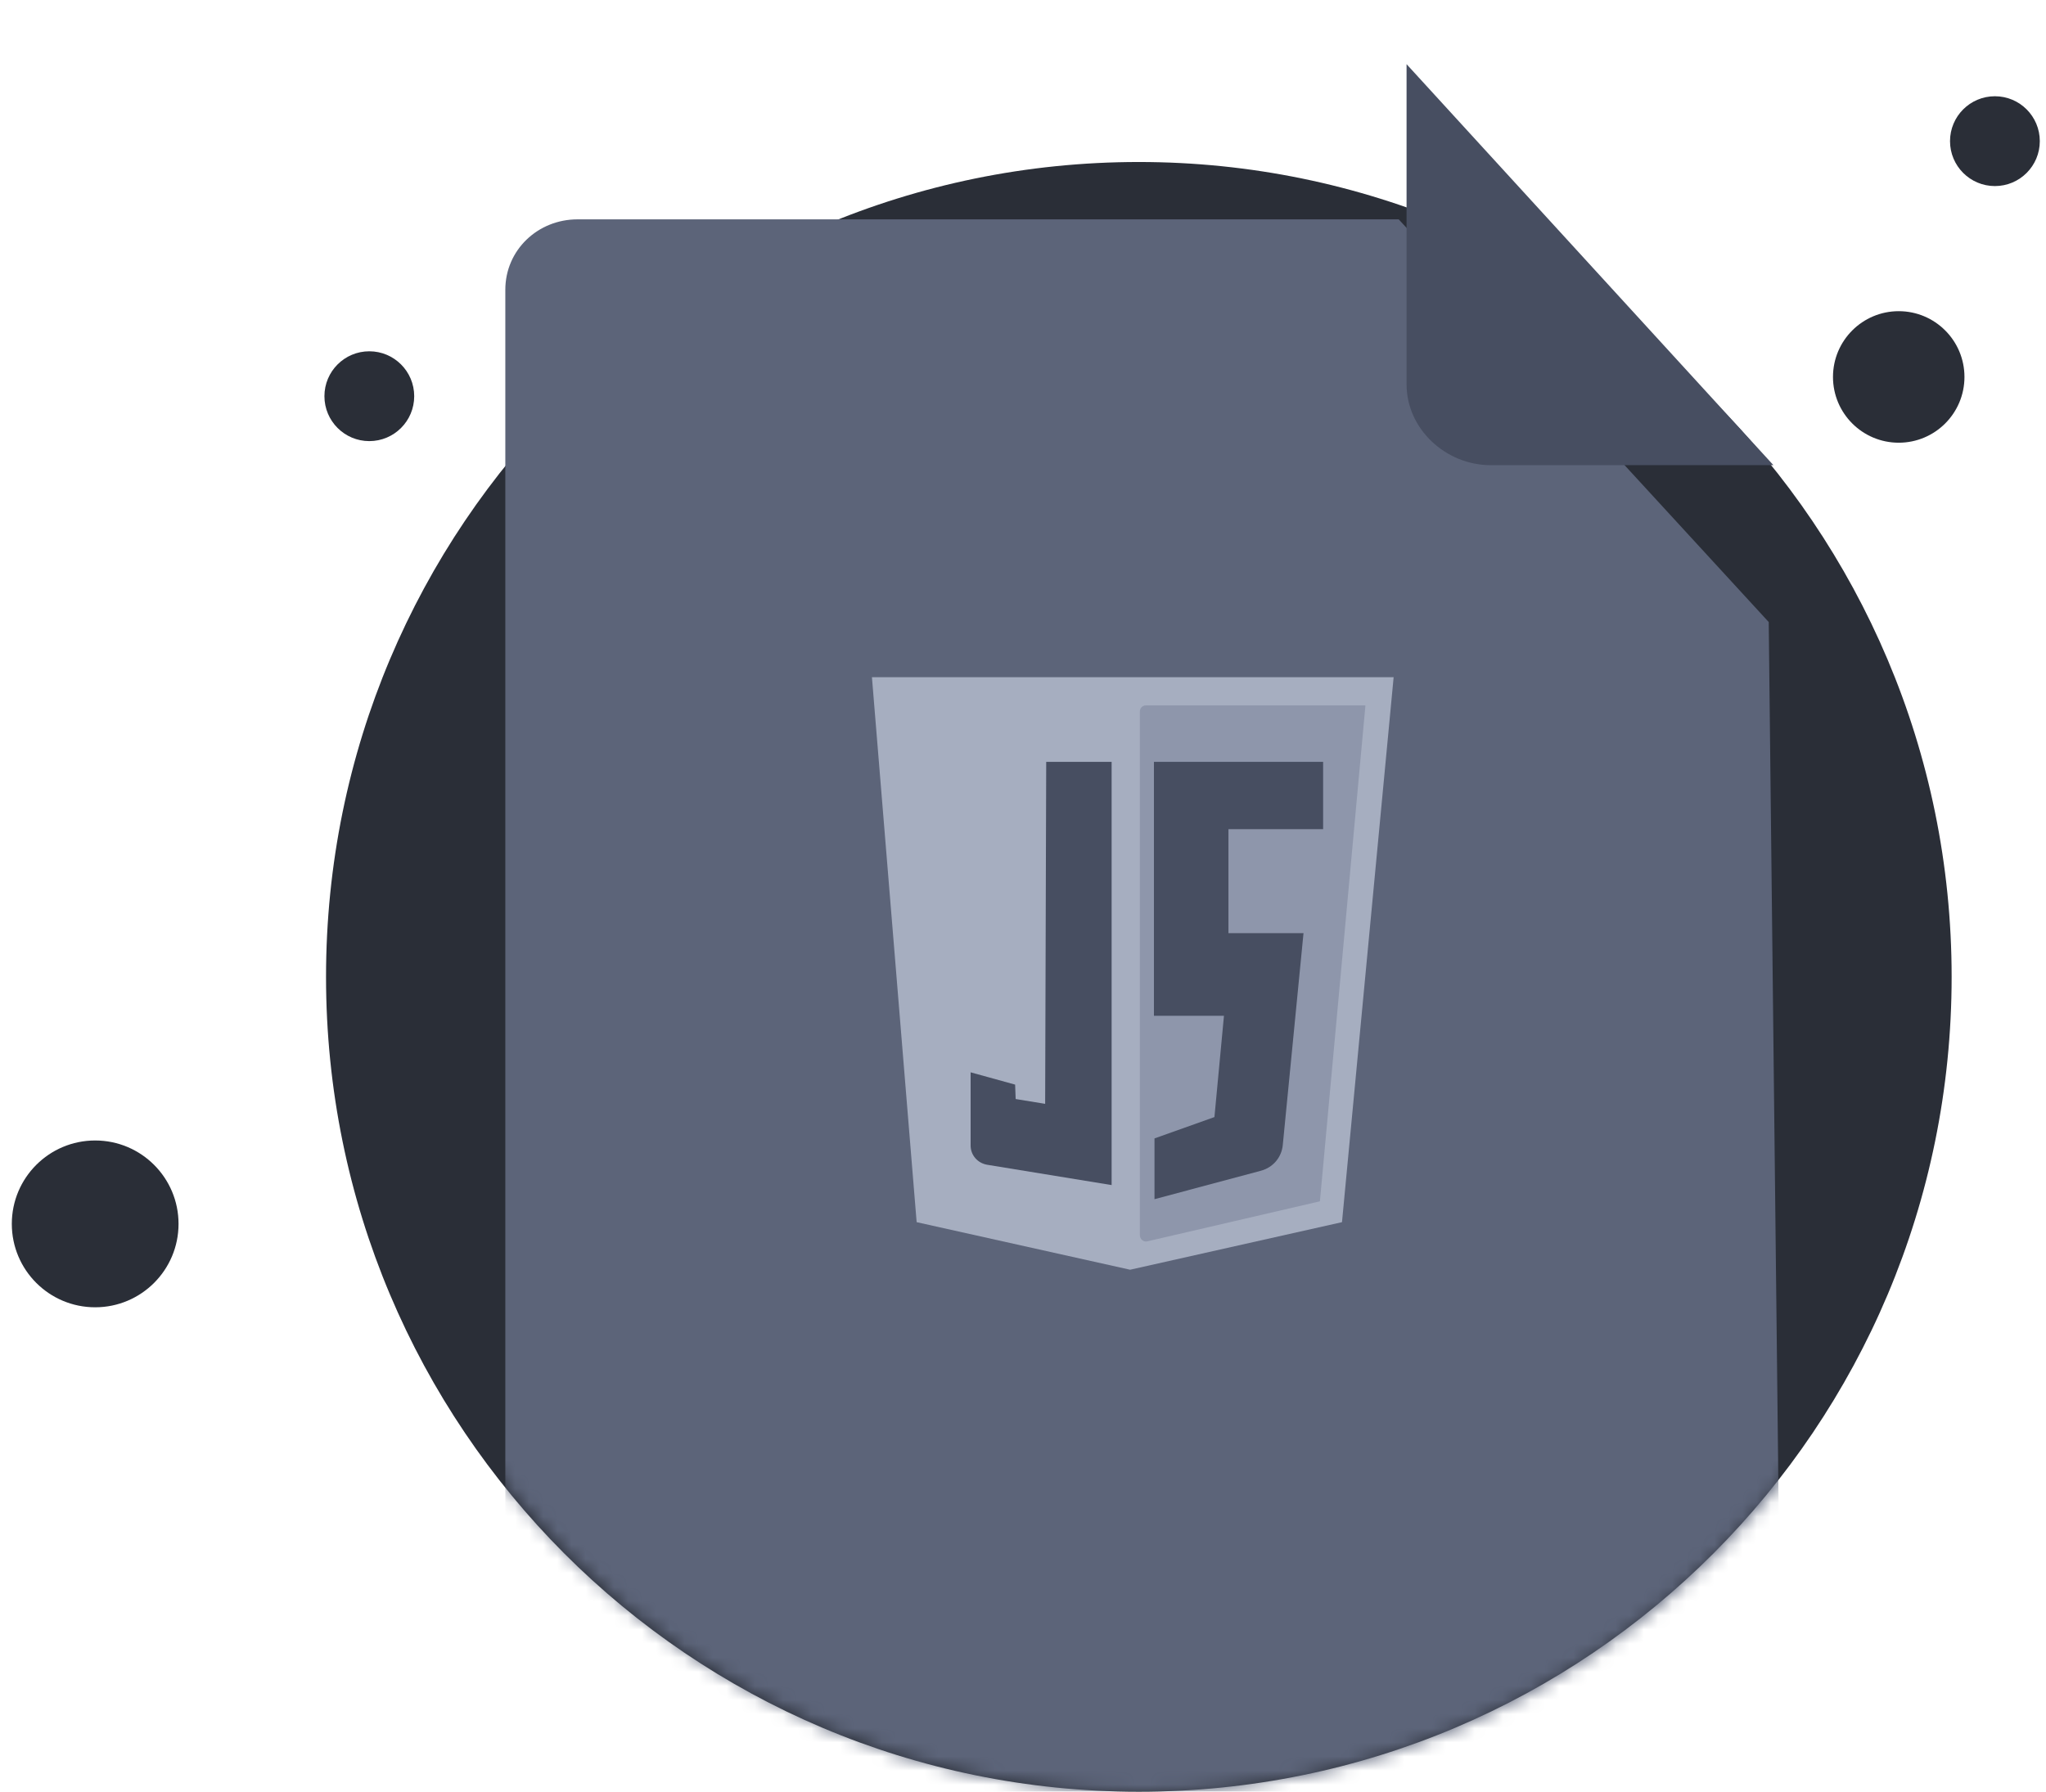 <svg width="145" height="127" viewBox="0 0 145 127" fill="none" xmlns="http://www.w3.org/2000/svg">
<path d="M80.709 127C112.521 127 138.312 101.191 138.312 69.242C138.312 37.293 112.408 11.483 80.709 11.483C48.897 11.483 23.106 37.293 23.106 69.242C23.106 101.191 48.897 127 80.709 127Z" fill="#2A2E37"/>
<path d="M134.563 31.38C137.135 31.38 139.221 29.293 139.221 26.719C139.221 24.144 137.135 22.057 134.563 22.057C131.99 22.057 129.904 24.144 129.904 26.719C129.904 29.293 131.99 31.38 134.563 31.38Z" fill="#2A2E37"/>
<path d="M141.379 13.189C143.136 13.189 144.561 11.764 144.561 10.005C144.561 8.247 143.136 6.822 141.379 6.822C139.623 6.822 138.198 8.247 138.198 10.005C138.198 11.764 139.623 13.189 141.379 13.189Z" fill="#2A2E37"/>
<path d="M26.173 31.267C27.93 31.267 29.355 29.842 29.355 28.083C29.355 26.325 27.93 24.9 26.173 24.9C24.416 24.9 22.992 26.325 22.992 28.083C22.992 29.842 24.416 31.267 26.173 31.267Z" fill="#2A2E37"/>
<path d="M6.745 92.663C10.008 92.663 12.653 90.016 12.653 86.751C12.653 83.486 10.008 80.839 6.745 80.839C3.482 80.839 0.837 83.486 0.837 86.751C0.837 90.016 3.482 92.663 6.745 92.663Z" fill="#2A2E37"/>
<mask id="mask0_121_6529" style="mask-type:alpha" maskUnits="userSpaceOnUse" x="23" y="0" width="116" height="127">
<path d="M130.615 0H32.836V37.368C26.8 46.497 23.285 57.451 23.285 69.242C23.285 101.191 49.094 127 80.93 127C112.765 127 138.574 101.191 138.574 69.242C138.574 58.547 135.67 48.541 130.615 39.96V0Z" fill="#D9D9D9"/>
</mask>
<g mask="url(#mask0_121_6529)">
<g filter="url(#filter0_d_121_6529)">
<path d="M125.35 33.093L126.373 124.623C126.373 127.439 124.071 129.615 121.257 129.615H40.928C38.114 129.615 35.812 127.311 35.812 124.623V9.54C35.812 6.724 38.114 4.548 40.928 4.548H99.128L125.35 33.093Z" fill="#5C6479"/>
</g>
<path opacity="0.7" d="M61.794 48H98.767L95.107 86.629L80.091 90L64.963 86.629L61.794 48Z" fill="#C6CDDF"/>
<path d="M96.768 50L93.542 85.151L81.324 87.985C81.034 88.061 80.78 87.834 80.78 87.532V50.454C80.78 50.189 80.961 50 81.215 50H96.768Z" fill="#8E96AB"/>
<path d="M74.145 54H78.781V84L69.966 82.561C69.282 82.447 68.788 81.879 68.788 81.197V76.008L71.942 76.879L71.98 77.901L74.07 78.242L74.145 54Z" fill="#474E61"/>
<path d="M81.779 54V72.002H86.742L86.067 79.18L81.819 80.693V85L89.363 82.983C90.236 82.75 90.832 82.013 90.911 81.159L92.38 66.144H87.06V58.772H93.77V54H81.779Z" fill="#474E61"/>
<path d="M99.683 4.548V27.236C99.683 30.423 102.473 32.972 105.644 32.972H125.683" fill="#474E61"/>
</g>
<defs>
<filter id="filter0_d_121_6529" x="13.812" y="-6.452" width="134.562" height="169.067" filterUnits="userSpaceOnUse" color-interpolation-filters="sRGB">
<feFlood flood-opacity="0" result="BackgroundImageFix"/>
<feColorMatrix in="SourceAlpha" type="matrix" values="0 0 0 0 0 0 0 0 0 0 0 0 0 0 0 0 0 0 127 0" result="hardAlpha"/>
<feOffset dy="11"/>
<feGaussianBlur stdDeviation="11"/>
<feColorMatrix type="matrix" values="0 0 0 0 0 0 0 0 0 0 0 0 0 0 0 0 0 0 0.27 0"/>
<feBlend mode="normal" in2="BackgroundImageFix" result="effect1_dropShadow_121_6529"/>
<feBlend mode="normal" in="SourceGraphic" in2="effect1_dropShadow_121_6529" result="shape"/>
</filter>
</defs>
</svg>
